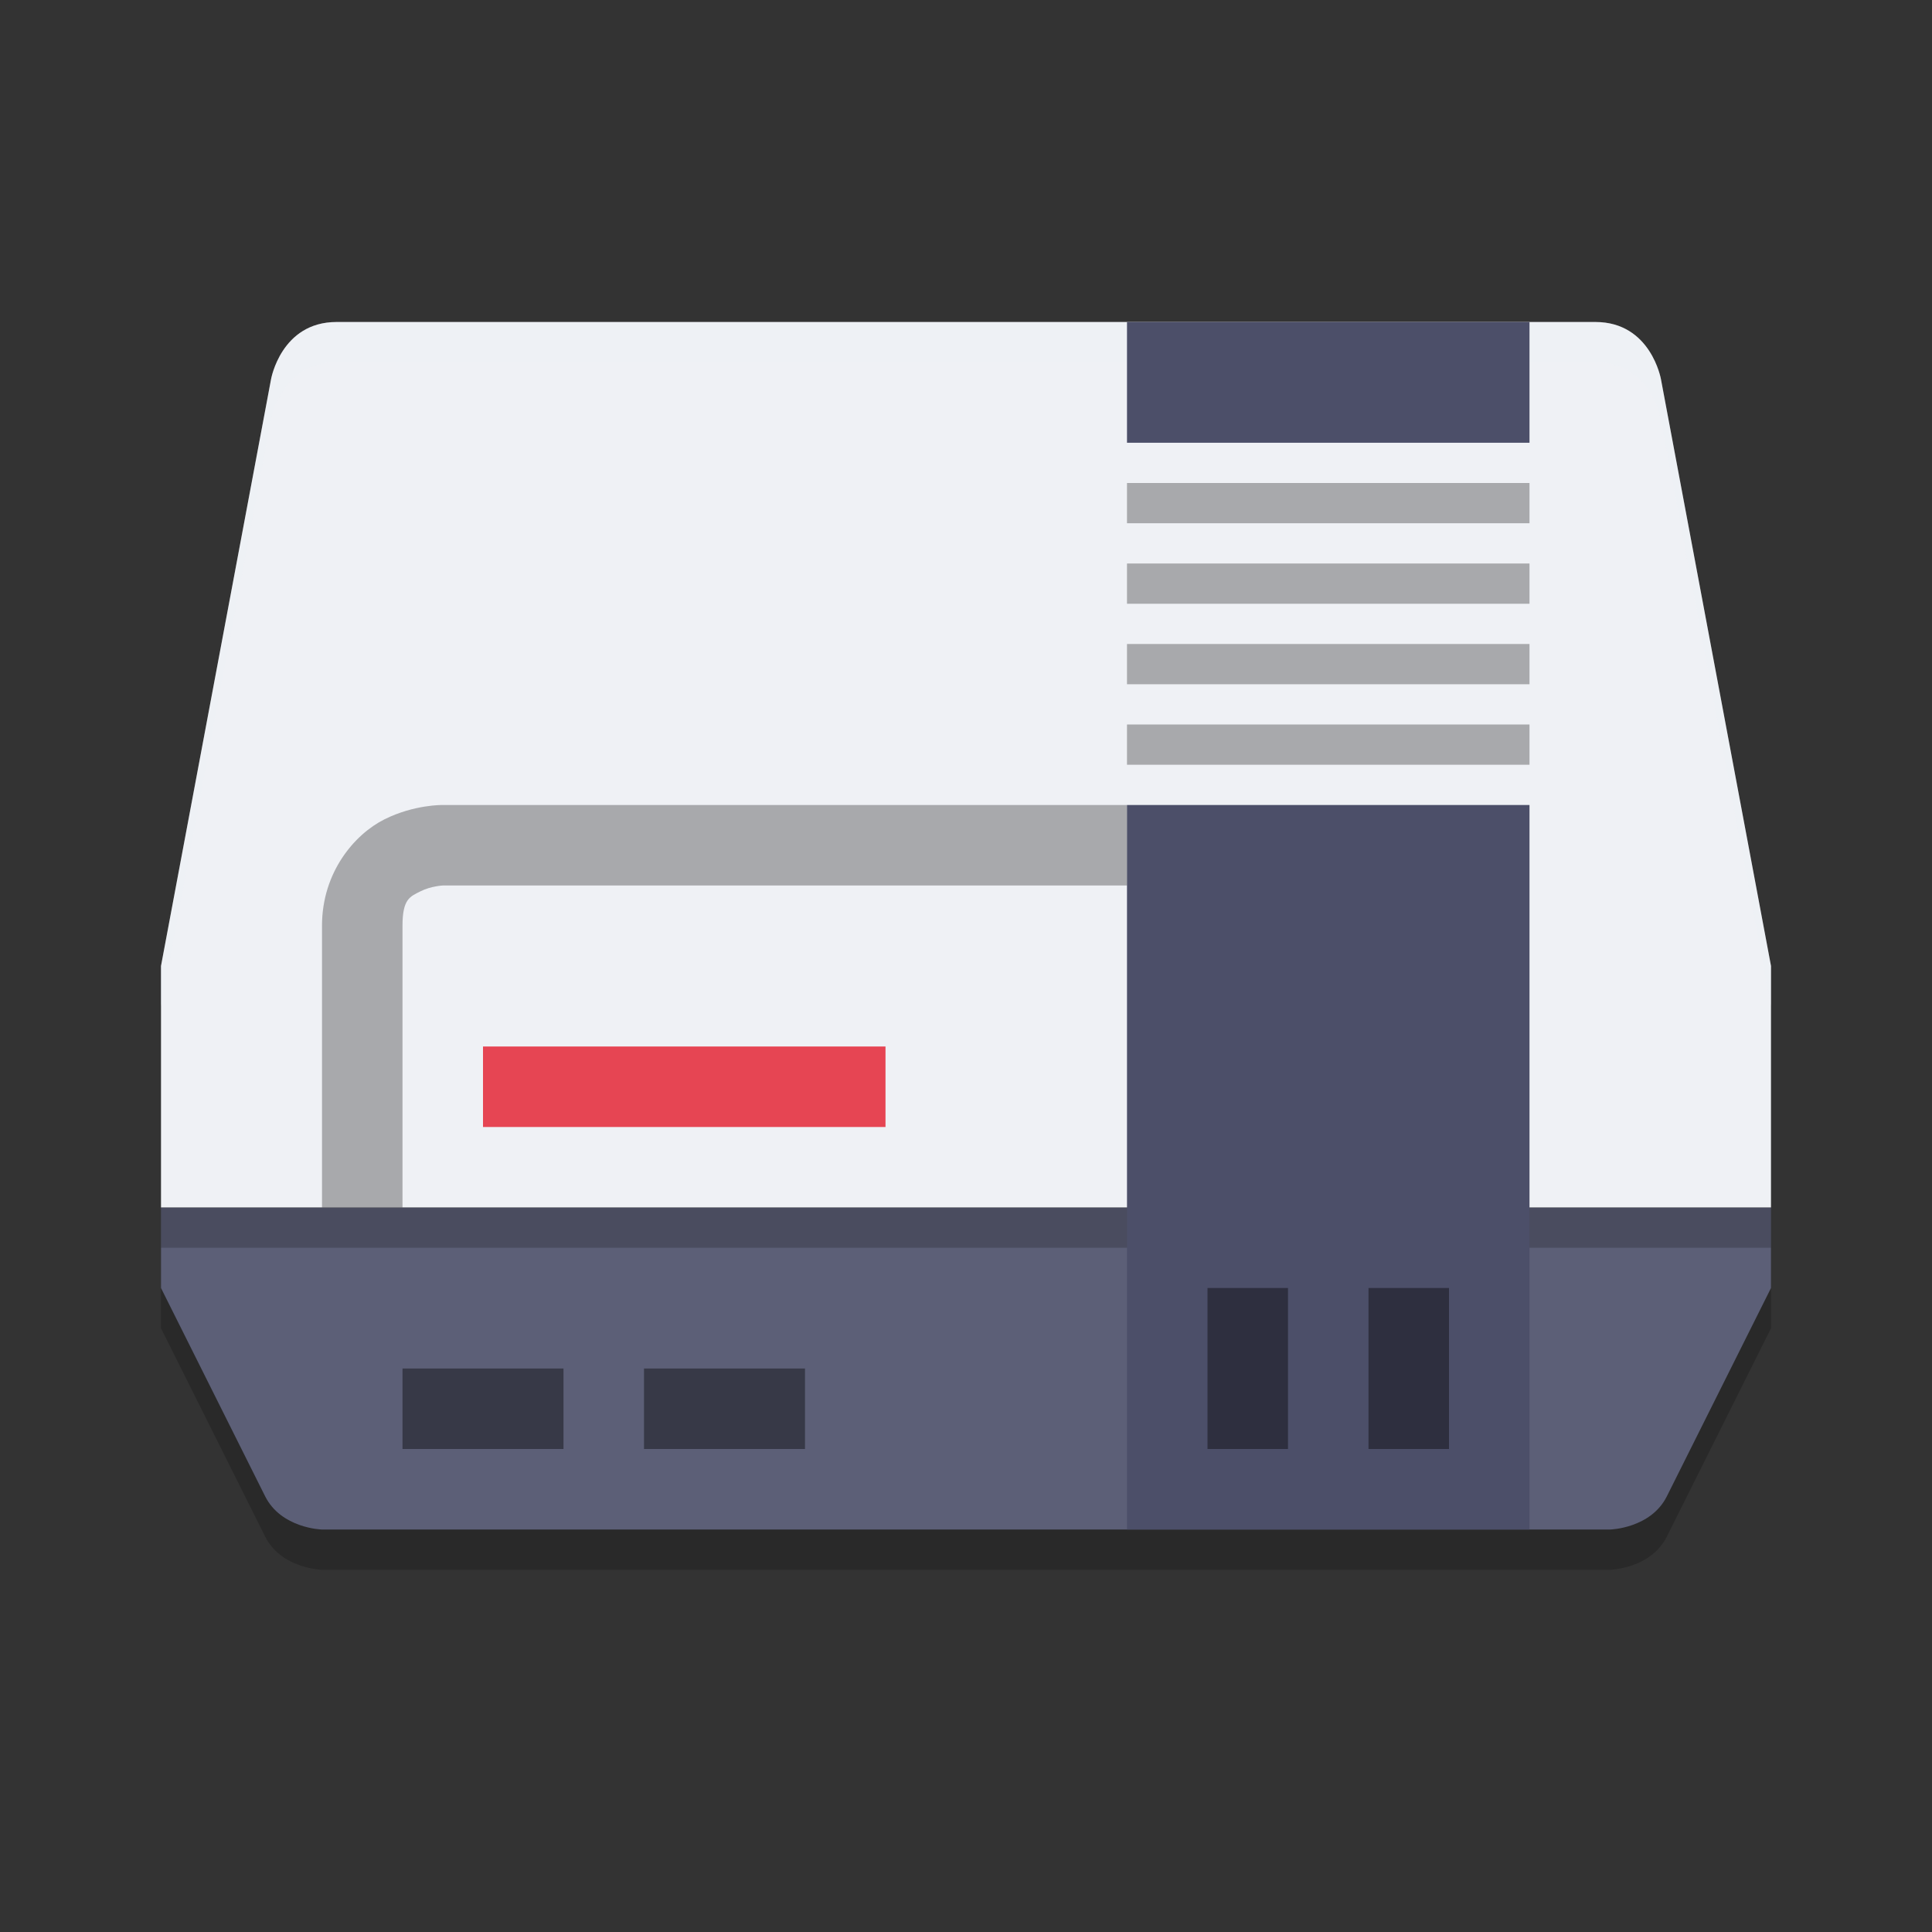 <svg xmlns="http://www.w3.org/2000/svg" width="24" height="24" version="1.1">
 <rect width="100%" height="100%" fill="#333333" stroke="none"/>
 <path style="opacity:0.2" d="M 4.181,4.5 C 3.491,4.5 3.367,5.211 3.367,5.211 L 2,12.5 v 3 1 l 1.294,2.588 C 3.493,19.485 3.994,19.5 3.994,19.5 H 12 20.006 c 0,0 0.502,-0.015 0.7,-0.412 L 22,16.5 v -1 -3 L 20.633,5.211 c 0,0 -0.124,-0.711 -0.813,-0.711 H 12 Z"/>
 <path style="fill:#5c5f77" d="m 2,15 v 1 l 1.294,2.588 C 3.493,18.985 3.994,19 3.994,19 H 12 20.006 c 0,0 0.502,-0.015 0.7,-0.412 L 22,16 V 15 H 12 Z"/>
 <path style="fill:#eff1f5" d="M 4.181,4 C 3.491,4 3.367,4.711 3.367,4.711 L 2,12 H 12 22 L 20.633,4.711 C 20.633,4.711 20.509,4 19.819,4 H 12 Z"/>
 <path style="fill:#eff1f5" d="m 2,12 h 20 v 3 H 2 Z"/>
 <rect style="opacity:0.4" width="2" height="1" x="5" y="17"/>
 <rect style="opacity:0.4" width="2" height="1" x="8" y="17"/>
 <rect style="fill:#e64553" width="5" height="1" x="6" y="13"/>
 <rect style="opacity:0.2" width="20" height=".5" x="2" y="15"/>
 <path style="fill:#4c4f69" d="m 14,10 v 2 3 4 h 5 v -4 -3 -2 z"/>
 <rect style="opacity:0.4" width="2" height="1" x="16" y="-16" transform="rotate(90)"/>
 <rect style="opacity:0.4" width="2" height="1" x="16" y="-18" transform="rotate(90)"/>
 <path style="opacity:0.2;fill:#eff1f5" d="M 4.181,4 C 3.491,4 3.367,4.711 3.367,4.711 L 2,12 v 0.5 L 3.367,5.211 C 3.367,5.211 3.491,4.5 4.181,4.5 H 12 19.819 c 0.69,0 0.813,0.711 0.813,0.711 L 22,12.5 V 12 L 20.633,4.711 C 20.633,4.711 20.509,4 19.819,4 H 12 Z"/>
 <rect style="fill:#4c4f69" width="5" height="1.5" x="14" y="4"/>
 <path style="font-variation-settings:normal;inline-size:0;opacity:0.3;stop-color:#eff1f5" d="M 5.5,10 C 5.5,10 5.146,9.993 4.776,10.178 4.407,10.362 4,10.833 4,11.5 V 15 H 5 V 11.5 C 5,11.167 5.093,11.138 5.224,11.072 5.354,11.007 5.5,11 5.5,11 H 14 v -1 z"/>
 <rect style="opacity:0.3" width="5" height=".5" x="14" y="6"/>
 <rect style="opacity:0.3" width="5" height=".5" x="14" y="7"/>
 <rect style="opacity:0.3" width="5" height=".5" x="14" y="8"/>
 <rect style="opacity:0.3" width="5" height=".5" x="14" y="9"/>
</svg>
